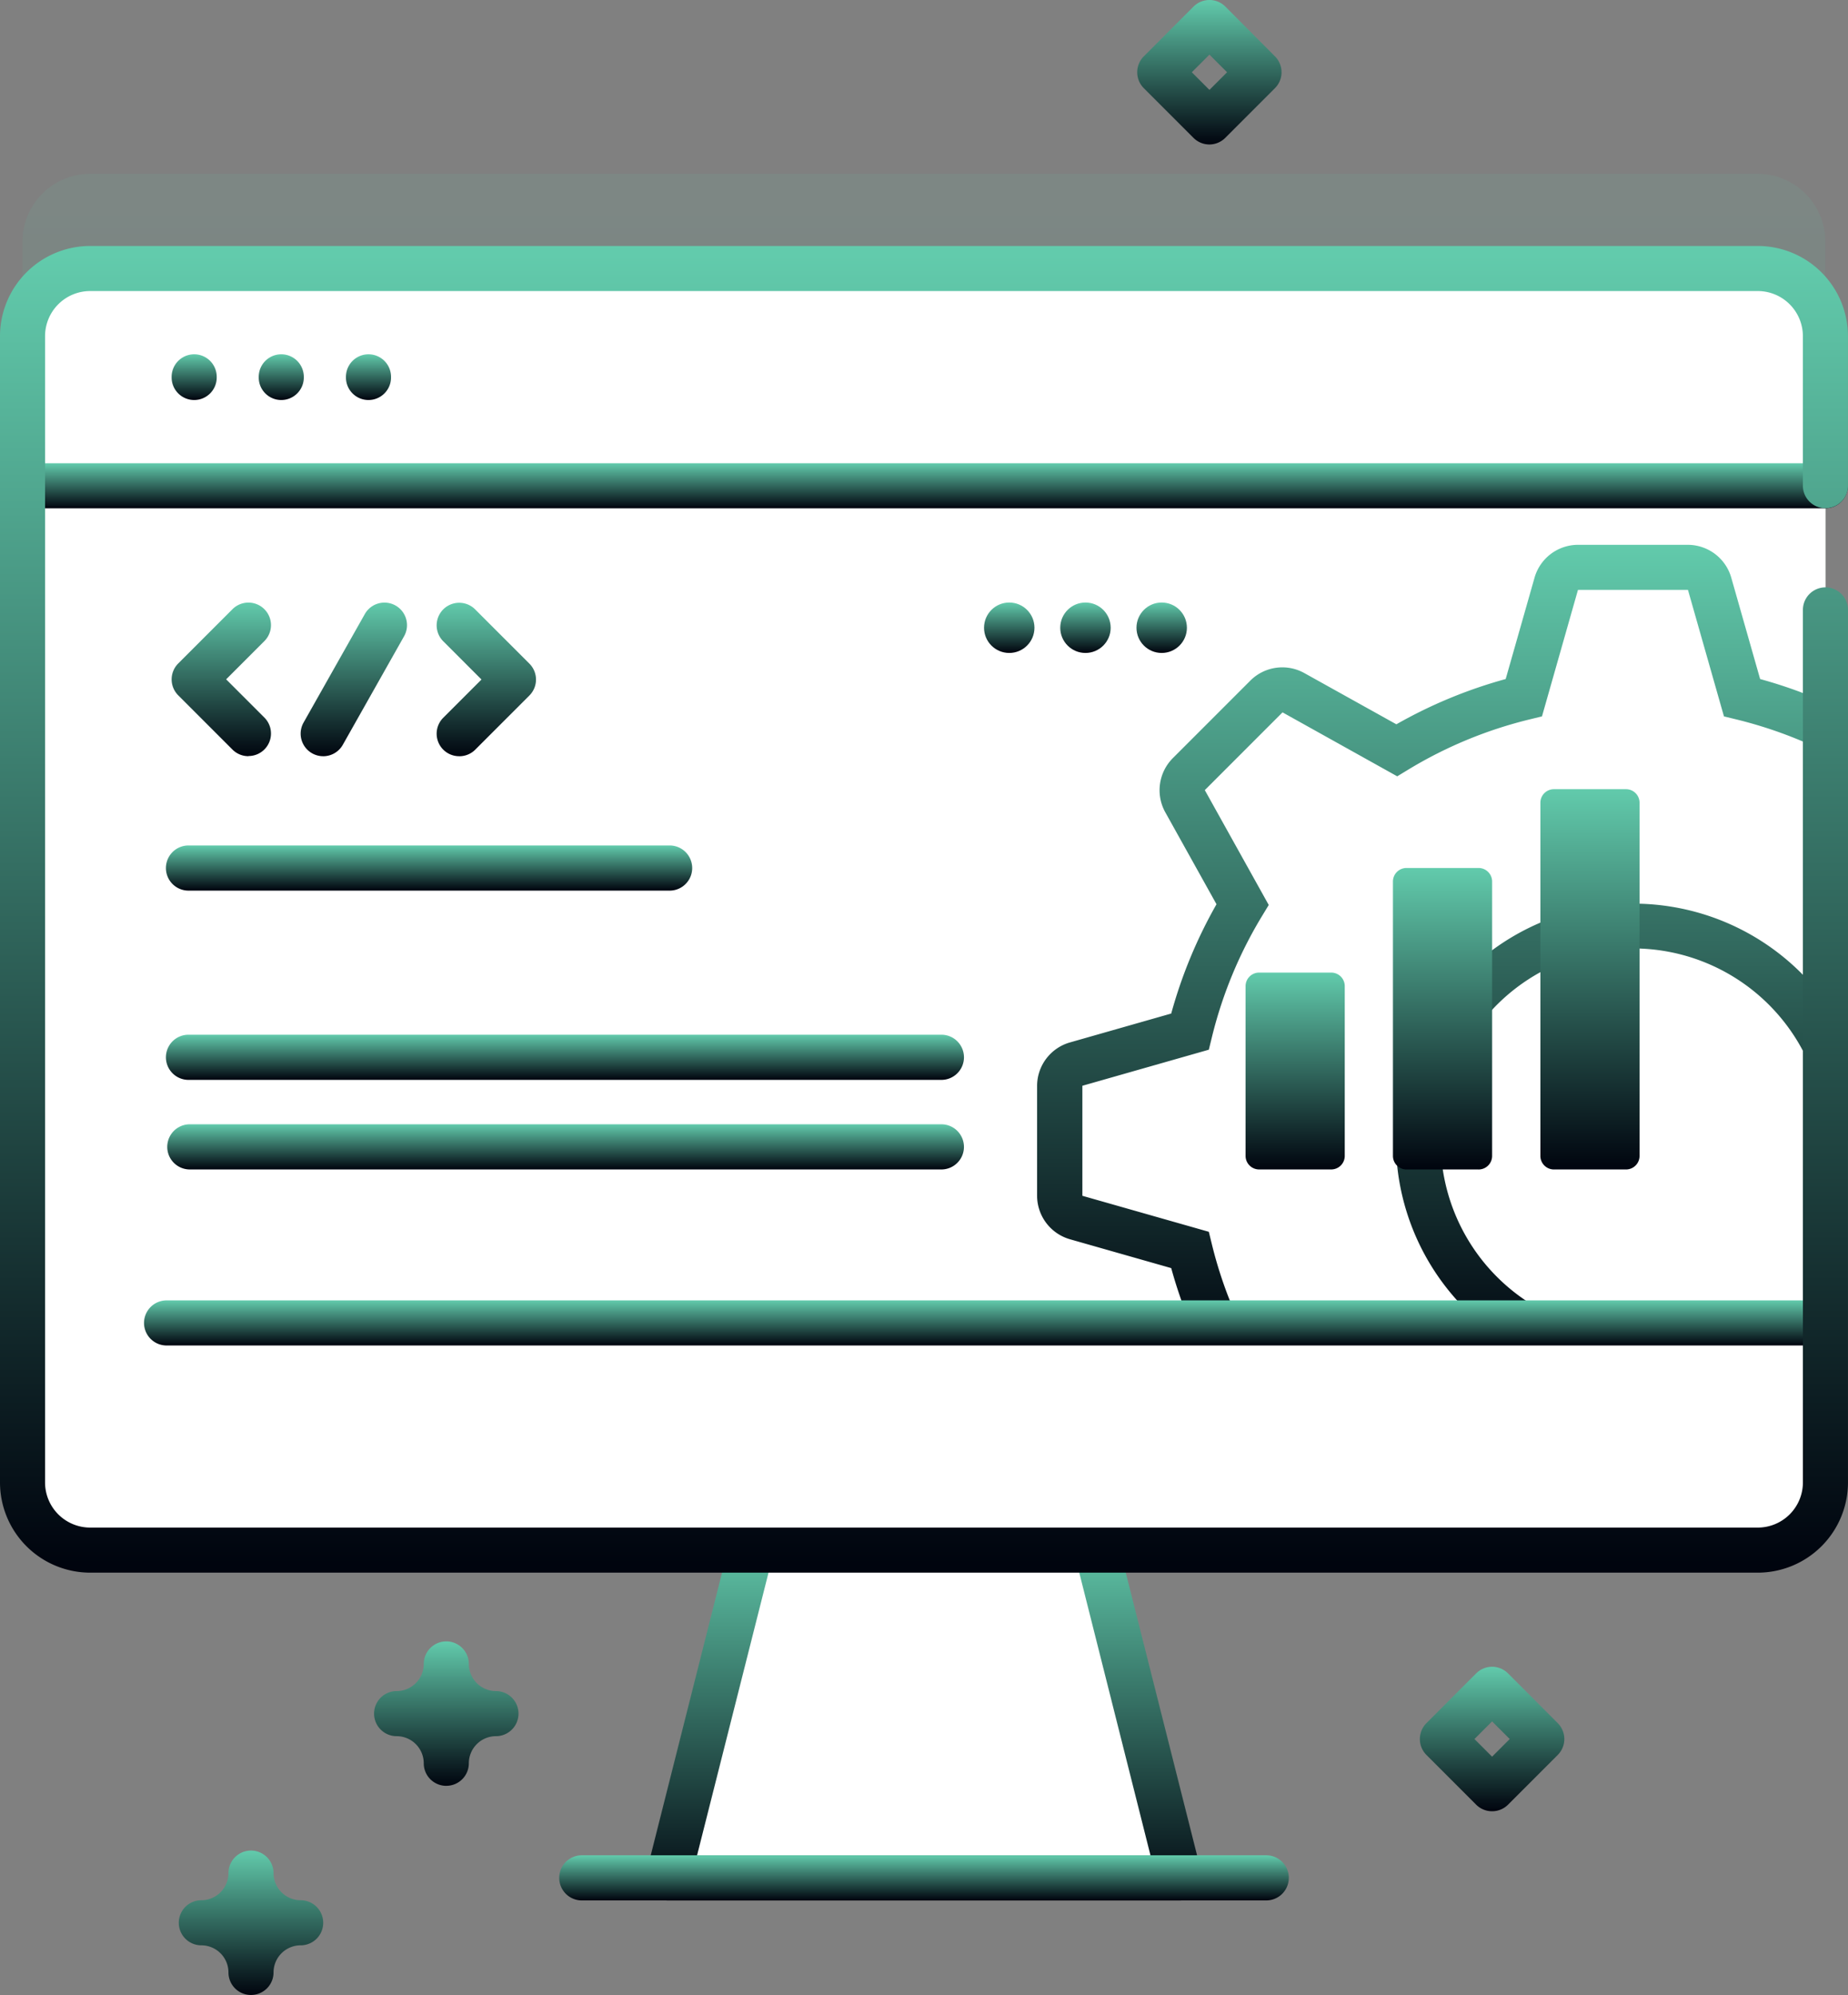 <svg id="Group_9" data-name="Group 9" xmlns="http://www.w3.org/2000/svg" xmlns:xlink="http://www.w3.org/1999/xlink" width="92.725" height="100.068" viewBox="0 0 92.725 100.068">
  <rect x="0" y="0" width="92.725" height="100.068" fill="#808080" stroke="none"/>
  <defs>
    <linearGradient id="linear-gradient" x1="0.5" x2="0.5" y2="1" gradientUnits="objectBoundingBox">
      <stop offset="0" stop-color="#62cbac"/>
      <stop offset="1" stop-color="#00040e"/>
    </linearGradient>
  </defs>
  <path id="Path_84" data-name="Path 84" d="M146.455,76.71v57.5a3.394,3.394,0,0,1-3.394,3.394H59.394A3.394,3.394,0,0,1,56,134.209V76.71a3.394,3.394,0,0,1,3.394-3.394h83.667A3.394,3.394,0,0,1,146.455,76.71Z" transform="translate(-54.87 -64.597)" opacity="0.1" fill="url(#linear-gradient)"/>
  <path id="Path_85" data-name="Path 85" d="M306.942,42.007a1.13,1.13,0,0,1-.8-.331l-2.492-2.492a1.13,1.13,0,0,1,0-1.6l2.492-2.492a1.13,1.13,0,0,1,1.6,0l2.485,2.492a1.13,1.13,0,0,1,0,1.6l-2.492,2.492A1.132,1.132,0,0,1,306.942,42.007Zm-.885-3.623.885.885.885-.885-.885-.885Z" transform="translate(-246.257 -34.76)" fill="url(#linear-gradient)"/>
  <path id="Path_86" data-name="Path 86" d="M369.655,411.691a1.13,1.13,0,0,1-.8-.33l-2.492-2.492a1.13,1.13,0,0,1,0-1.6l2.492-2.492a1.13,1.13,0,0,1,1.6,0l2.492,2.492a1.13,1.13,0,0,1,0,1.6l-2.492,2.492A1.131,1.131,0,0,1,369.655,411.691Zm-.885-3.623.885.885.885-.885-.885-.885Z" transform="translate(-294.788 -320.839)" fill="url(#linear-gradient)"/>
  <path id="Path_87" data-name="Path 87" d="M94.287,452.449a1.13,1.13,0,0,1-1.13-1.13,1.362,1.362,0,0,0-1.361-1.361,1.131,1.131,0,0,1,0-2.262,1.363,1.363,0,0,0,1.361-1.36,1.131,1.131,0,1,1,2.262,0,1.362,1.362,0,0,0,1.361,1.36,1.131,1.131,0,0,1,0,2.262,1.362,1.362,0,0,0-1.361,1.36,1.13,1.13,0,0,1-1.132,1.13Z" transform="translate(-81.694 -352.381)" fill="url(#linear-gradient)"/>
  <path id="Path_88" data-name="Path 88" d="M137.62,406.051a1.13,1.13,0,0,1-1.13-1.13,1.362,1.362,0,0,0-1.361-1.361,1.131,1.131,0,0,1,0-2.262,1.362,1.362,0,0,0,1.361-1.361,1.131,1.131,0,0,1,2.262,0,1.362,1.362,0,0,0,1.361,1.361,1.131,1.131,0,0,1,0,2.262,1.363,1.363,0,0,0-1.361,1.36,1.13,1.13,0,0,1-1.132,1.13Z" transform="translate(-115.228 -316.474)" fill="url(#linear-gradient)"/>
  <path id="Path_89" data-name="Path 89" d="M224.94,381.7H199.289l3.342-13.253,1.787-7.083h15.4l1.787,7.083Z" transform="translate(-165.754 -287.507)" fill="#fff"/>
  <path id="Path_90" data-name="Path 90" d="M221.07,393.339H195.418a1.13,1.13,0,0,1-1.1-1.408l4.037-16a1.131,1.131,0,0,1,2.193.553l-3.689,14.591h22.75L215.9,376.355a1.131,1.131,0,0,1,2.193-.553l4.07,16.128a1.13,1.13,0,0,1-1.1,1.408Z" transform="translate(-161.883 -298.012)" fill="url(#linear-gradient)"/>
  <path id="Path_91" data-name="Path 91" d="M146.455,97.71v57.5a3.394,3.394,0,0,1-3.394,3.394H59.394A3.394,3.394,0,0,1,56,155.209V97.71a3.394,3.394,0,0,1,3.394-3.394h83.667a3.394,3.394,0,0,1,3.394,3.394Z" transform="translate(-54.87 -80.847)" fill="#fff"/>
  <path id="Path_92" data-name="Path 92" d="M374.449,94.317H355V158.6h19.449a3.394,3.394,0,0,0,3.394-3.394v-57.5A3.394,3.394,0,0,0,374.449,94.317Z" transform="translate(-286.25 -80.847)" fill="#fff"/>
  <path id="Path_93" data-name="Path 93" d="M320.334,167.106l-1.623-5.711a1.133,1.133,0,0,0-1.087-.823H312.1a1.133,1.133,0,0,0-1.088.823l-1.623,5.711a22.724,22.724,0,0,0-6.379,2.641l-5.188-2.888a1.13,1.13,0,0,0-1.35.187l-3.9,3.9a1.133,1.133,0,0,0-.19,1.35l2.891,5.188a22.744,22.744,0,0,0-2.644,6.378l-5.711,1.623a1.129,1.129,0,0,0-.82,1.088V192.1a1.133,1.133,0,0,0,.82,1.088l5.711,1.623a22.646,22.646,0,0,0,1.614,4.48h16.477a10.781,10.781,0,1,1,13.8-14.756V168.582A22.752,22.752,0,0,0,320.334,167.106Z" transform="translate(-232.932 -132.124)" fill="#fff"/>
  <g id="Group_8" data-name="Group 8" transform="translate(52.037 27.325)">
    <path id="Path_94" data-name="Path 94" d="M312.507,196.56h-22.84l-.308-.637a23.868,23.868,0,0,1-1.529-4.062l-5.088-1.449a2.275,2.275,0,0,1-1.642-2.175v-5.519a2.27,2.27,0,0,1,1.642-2.175l5.088-1.451a23.854,23.854,0,0,1,2.272-5.482l-2.575-4.623a2.278,2.278,0,0,1,.378-2.7l3.9-3.9a2.269,2.269,0,0,1,2.7-.375l4.622,2.572a23.835,23.835,0,0,1,5.485-2.271l1.449-5.088a2.271,2.271,0,0,1,2.175-1.644h5.519a2.271,2.271,0,0,1,2.175,1.645l1.449,5.088a23.882,23.882,0,0,1,3.751,1.377l.654.3v21.494l-2.143-4.3a9.65,9.65,0,1,0-12.352,13.2ZM291.1,194.3h11.889a11.917,11.917,0,1,1,16.536-17.152v-11.7a21.767,21.767,0,0,0-3.323-1.105l-.638-.156-1.806-6.345h-5.519l-1.806,6.345-.639.156a21.577,21.577,0,0,0-6.062,2.509l-.562.341-5.755-3.208-3.9,3.9,3.208,5.762-.341.562a21.591,21.591,0,0,0-2.509,6.06l-.156.637-6.345,1.809v5.519l6.345,1.806.156.639a21.5,21.5,0,0,0,1.238,3.618Z" transform="translate(-281.1 -155.578)" fill="url(#linear-gradient)"/>
  </g>
  <path id="Path_95" data-name="Path 95" d="M146.455,105.21v-7.5a3.394,3.394,0,0,0-3.394-3.394H59.394A3.394,3.394,0,0,0,56,97.713v7.5Z" transform="translate(-54.87 -80.85)" fill="#fff"/>
  <path id="Path_96" data-name="Path 96" d="M142.59,139.753H52.135a1.131,1.131,0,0,1,0-2.262H142.59a1.131,1.131,0,0,1,0,2.262Z" transform="translate(-50.998 -114.256)" fill="url(#linear-gradient)"/>
  <path id="Path_97" data-name="Path 97" d="M56,328.179v8a3.394,3.394,0,0,0,3.394,3.394h83.667a3.394,3.394,0,0,0,3.394-3.394v-8Z" transform="translate(-54.868 -261.821)" fill="#fff"/>
  <g id="Group_10" data-name="Group 10" transform="translate(0 12.34)">
    <g id="Group_9-2" data-name="Group 9" transform="translate(0 0)">
      <path id="Path_98" data-name="Path 98" d="M167.2,325.44H84.089a1.131,1.131,0,0,1,0-2.262H167.2a1.131,1.131,0,0,1,0,2.262Z" transform="translate(-75.731 -270.291)" fill="url(#linear-gradient)"/>
      <path id="Path_99" data-name="Path 99" d="M210.541,448.529H176.2a1.131,1.131,0,0,1,0-2.262h34.345a1.131,1.131,0,1,1,0,2.262Z" transform="translate(-147.009 -365.545)" fill="url(#linear-gradient)"/>
      <path id="Path_100" data-name="Path 100" d="M90.212,115.627a1.13,1.13,0,0,1-1.13-1.13v-.032a1.131,1.131,0,1,1,2.262,0v.032a1.13,1.13,0,0,1-1.132,1.13Z" transform="translate(-80.47 -107.903)" fill="url(#linear-gradient)"/>
      <path id="Path_101" data-name="Path 101" d="M109.537,115.627a1.13,1.13,0,0,1-1.13-1.13v-.032a1.131,1.131,0,1,1,2.262,0v.032a1.13,1.13,0,0,1-1.132,1.13Z" transform="translate(-95.425 -107.903)" fill="url(#linear-gradient)"/>
      <path id="Path_102" data-name="Path 102" d="M128.864,115.627a1.13,1.13,0,0,1-1.13-1.13v-.032a1.131,1.131,0,0,1,2.262,0v.032a1.13,1.13,0,0,1-1.132,1.13Z" transform="translate(-110.376 -107.903)" fill="url(#linear-gradient)"/>
      <path id="Path_103" data-name="Path 103" d="M139.2,155.864H55.523A4.529,4.529,0,0,1,51,151.341v-57.5a4.529,4.529,0,0,1,4.523-4.523H139.2a4.529,4.529,0,0,1,4.523,4.523v7.5a1.131,1.131,0,0,1-2.262,0v-7.5a2.264,2.264,0,0,0-2.262-2.262H55.523a2.264,2.264,0,0,0-2.262,2.262v57.5a2.264,2.264,0,0,0,2.262,2.262H139.2a2.264,2.264,0,0,0,2.262-2.262V107.573a1.131,1.131,0,1,1,2.262,0v43.768A4.529,4.529,0,0,1,139.2,155.864Z" transform="translate(-51 -89.32)" fill="url(#linear-gradient)"/>
    </g>
    <path id="Path_104" data-name="Path 104" d="M126.813,266.52H89.106a1.133,1.133,0,1,1,0-2.265h37.709a1.133,1.133,0,1,1,0,2.265Z" transform="translate(-79.614 -224.694)" fill="url(#linear-gradient)"/>
    <path id="Path_105" data-name="Path 105" d="M113.245,224.53H89.106a1.133,1.133,0,1,1,0-2.265h24.14a1.133,1.133,0,0,1,0,2.265Z" transform="translate(-79.614 -192.197)" fill="url(#linear-gradient)"/>
    <path id="Path_106" data-name="Path 106" d="M126.787,286.386H89.079a1.133,1.133,0,0,1,0-2.265h37.709a1.133,1.133,0,1,1,0,2.265Z" transform="translate(-79.588 -240.067)" fill="url(#linear-gradient)"/>
    <path id="Path_107" data-name="Path 107" d="M92.935,176.1a1.127,1.127,0,0,1-.8-.331l-2.721-2.721a1.13,1.13,0,0,1,0-1.6l2.721-2.721a1.131,1.131,0,1,1,1.6,1.6l-1.918,1.918,1.918,1.918a1.13,1.13,0,0,1-.8,1.93Z" transform="translate(-80.47 -150.51)" fill="url(#linear-gradient)"/>
    <path id="Path_108" data-name="Path 108" d="M149.011,176.1a1.13,1.13,0,0,1-.8-1.93l1.918-1.918-1.918-1.918a1.131,1.131,0,0,1,1.6-1.6l2.721,2.721a1.13,1.13,0,0,1,0,1.6l-2.721,2.721a1.126,1.126,0,0,1-.8.325Z" transform="translate(-125.97 -150.508)" fill="url(#linear-gradient)"/>
    <path id="Path_109" data-name="Path 109" d="M118.831,176.1a1.132,1.132,0,0,1-.984-1.687l3.074-5.444a1.131,1.131,0,0,1,1.97,1.113l-3.074,5.444a1.132,1.132,0,0,1-.986.575Z" transform="translate(-102.616 -150.508)" fill="url(#linear-gradient)"/>
  </g>
  <path id="Path_110" data-name="Path 110" d="M364.347,242.393h-3.618a.679.679,0,0,1-.679-.679V227.95a.679.679,0,0,1,.679-.679h3.618a.679.679,0,0,1,.679.679v13.765a.679.679,0,0,1-.679.679Z" transform="translate(-290.158 -183.733)" fill="url(#linear-gradient)"/>
  <path id="Path_111" data-name="Path 111" d="M331.633,260.353h-3.614a.679.679,0,0,1-.679-.679v-8.516a.679.679,0,0,1,.679-.679h3.618a.679.679,0,0,1,.679.679v8.516a.679.679,0,0,1-.683.679Z" transform="translate(-264.842 -201.694)" fill="url(#linear-gradient)"/>
  <path id="Path_112" data-name="Path 112" d="M397.06,228.871h-3.618a.679.679,0,0,1-.679-.679V210.476a.679.679,0,0,1,.679-.679h3.618a.679.679,0,0,1,.679.679v17.716A.679.679,0,0,1,397.06,228.871Z" transform="translate(-315.473 -170.211)" fill="url(#linear-gradient)"/>
  <circle id="Ellipse_7" data-name="Ellipse 7" cx="1.265" cy="1.265" r="1.265" transform="translate(57.024 30.222)" fill="url(#linear-gradient)"/>
  <circle id="Ellipse_8" data-name="Ellipse 8" cx="1.265" cy="1.265" r="1.265" transform="translate(53.199 30.222)" fill="url(#linear-gradient)"/>
  <circle id="Ellipse_9" data-name="Ellipse 9" cx="1.265" cy="1.265" r="1.265" transform="translate(49.375 30.222)" fill="url(#linear-gradient)"/>
</svg>
